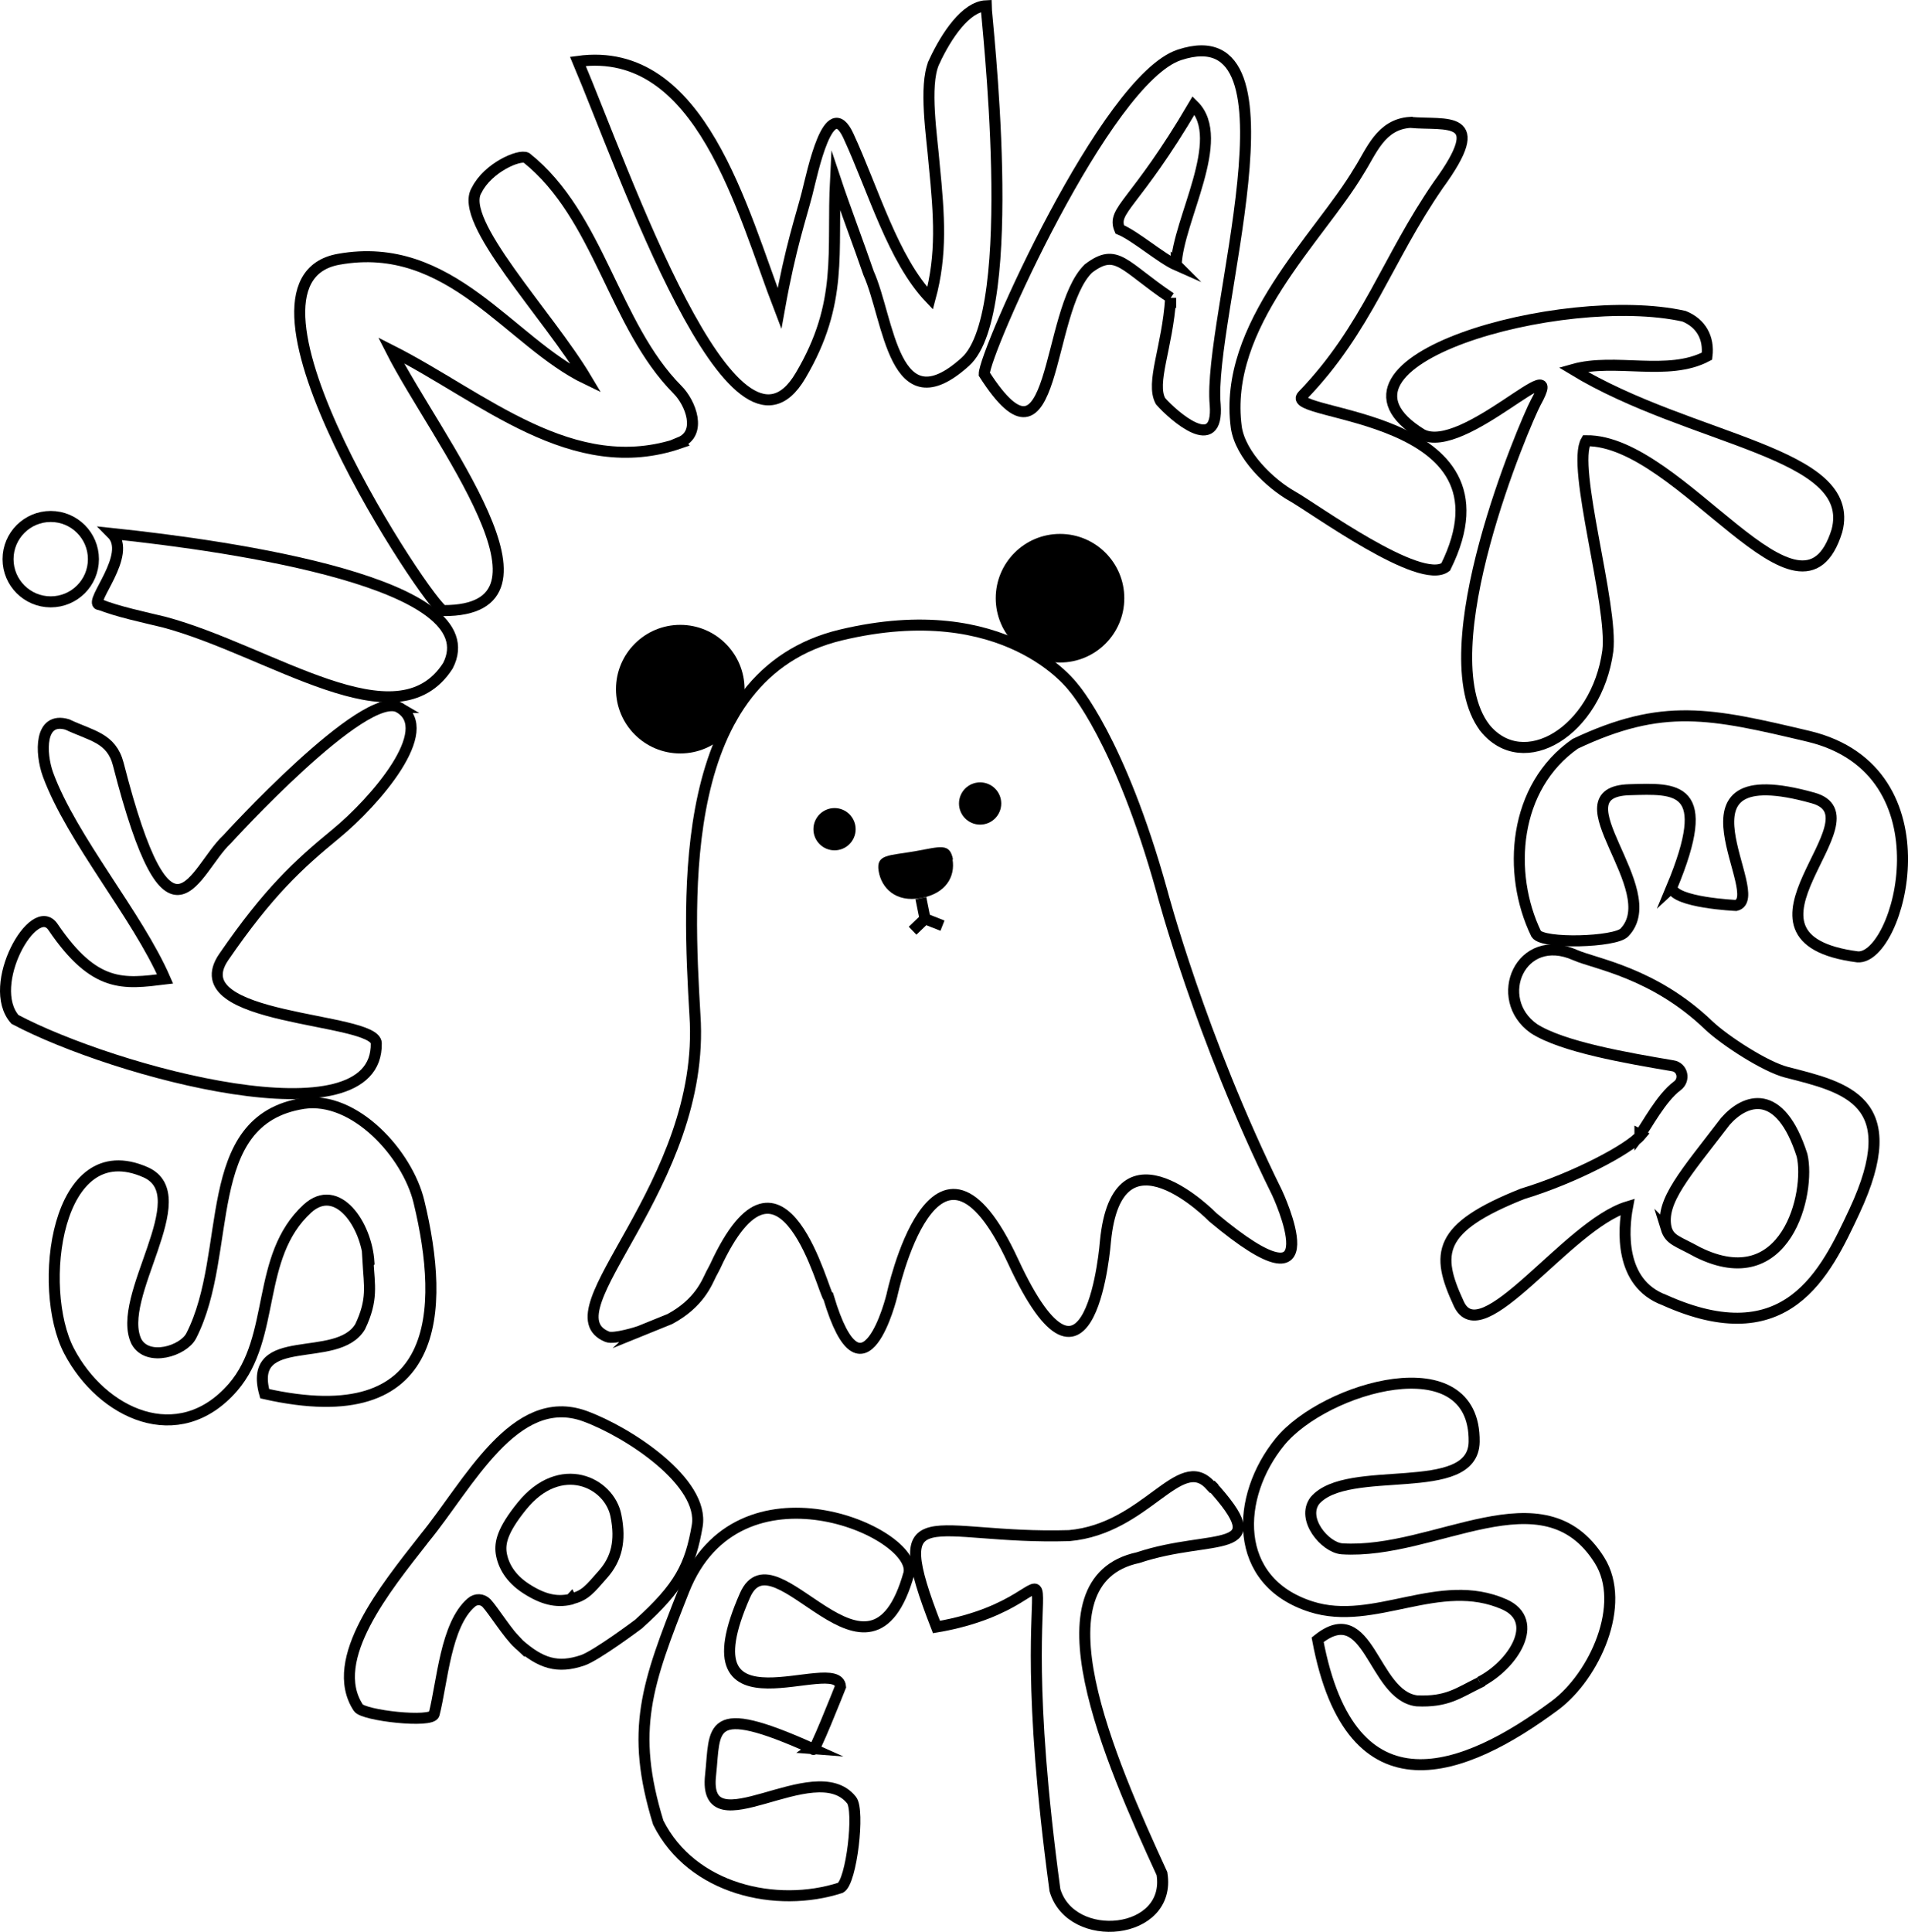 <?xml version="1.0" encoding="UTF-8"?>
<svg id="Layer_1" data-name="Layer 1" xmlns="http://www.w3.org/2000/svg" width="519.4" height="525.8" viewBox="0 0 519.4 525.8">
  <g id="ghosts">
    <path d="M173.84,362.45s-6.67,2.14-8.53,1.38c-16.8-6.81,27-41.24,23.87-87.51-1.88-32.5-5.25-92.75,39.75-103.5,45-10.75,63.25,14.25,63.25,14.25,0,0,12.63,14.13,24.12,55.5,0,0,10.38,39.62,31.38,82.13,0,0,16.37,35-17.5,6.63,0,0-26-26.75-29.25,6.5,0,0-3.87,51.37-25.13,5.5s-33,9.25-33,9.25c0,0-7.81,32.07-17.25.5-1.24-.28-12.48-48.22-30.84-8.45-.33.72-.74,1.39-1.1,2.1-1.17,2.34-3.22,7.96-11.25,12.27l-8.53,3.46Z" style="fill: none; stroke: #000; stroke-miterlimit: 10; stroke-width: 3px;"/>
    <g id="ansigt">
      <path d="M259.31,233.94c.75,4.62-1.75,9.25-8.63,10.5s-10.75-2.75-11.5-7.38,2.87-4.13,9.87-5.37,9.5-2.38,10.38,2.25h-.13Z"/>
      <circle cx="227.18" cy="225.69" r="4.25" style="stroke: #000; stroke-miterlimit: 10; stroke-width: 3px;"/>
      <circle cx="266.81" cy="218.69" r="4.25" style="stroke: #000; stroke-miterlimit: 10; stroke-width: 3px;"/>
      <path d="M251.81,250.07l-1.13-5.63,1.13,5.63Z" style="stroke: #000; stroke-miterlimit: 10; stroke-width: 3px;"/>
      <polyline points="248.43 253.32 251.81 250.07 256.56 251.94" style="fill: none; stroke: #000; stroke-miterlimit: 10; stroke-width: 3px;"/>
    </g>
    <g id="ears">
      <circle cx="185.18" cy="187.57" r="17.5"/>
      <circle cx="288.56" cy="162.82" r="17.5"/>
    </g>
  </g>
  <g id="pets">
    <path d="M141.18,447.44c-2.87-2.63-6.87-9.12-8.75-11.13-1.13-1.13-2.87-1.25-4.13-.13-7,6-7.88,21.62-10.12,30.37-.62,2.5-19.25.38-20.63-1.75-8.63-13.12,7.75-33,17.62-45.63.13-.13.25-.38.38-.5,12-14.62,24.5-40.13,43.62-33.25,12,4.37,32.62,18,30.63,29.88-1.88,10.87-4.75,16.63-16,26.75,0,0-11.5,8.63-15.25,9.87-6.75,2.25-11.25.88-17.25-4.37l-.12-.13ZM155.43,435.19c3.87-.88,5.12-2.63,8.75-6.75s4.88-9,3.5-15.88c-1.75-9.12-15.13-15.62-25.62-2.63-5.37,6.63-6,10-5.63,12.75.5,3.25,2.38,6.87,6.87,9.75s8.13,3.75,12,2.87l.12-.13Z" style="fill: none; stroke: #000; stroke-miterlimit: 10; stroke-width: 3px;"/>
    <path d="M329.56,404.07c18,19.75.5,13.12-19.75,19.88-29.13,6.25-7.75,55,6.5,86,2.75,16.87-24.75,19.5-29.13,4.5-15.13-111.75,13.12-79.37-32.25-71.62-14.25-36.62-1.5-23.75,36.13-24.87,21-1.88,30-22.88,38.38-13.75l.13-.13Z" style="fill: none; stroke: #000; stroke-miterlimit: 10; stroke-width: 3px;"/>
    <path d="M221.12,475.91c-28.91-12.98-26.31-5.47-27.69,7.28-2.25,20.38,28.38-5.87,38.38,6.75,2.25,2.75,0,22.25-3,23.87-17.38,5.63-40.5.5-49.62-17.75-7.75-25.25-3.12-37.63,7-63.25,14.75-37.12,63.63-15.88,61.25-4.62-10.62,38-36.5-12.37-44.63,6-17.5,39.75,25.25,15.62,26,24.87,0,0-8.08,20.42-7.38,16.63l-.32.22Z" style="fill: none; stroke: #000; stroke-miterlimit: 10; stroke-width: 3px;"/>
    <path d="M402.81,457.82c9.12-4.62,16.75-16.63,6.75-21.13-17.75-7.88-35.38,6.12-52.63.62-21.62-6.87-20.63-30-8.5-44.88,12.12-14.88,53.25-26.88,52.87,0-.25,15.62-34.5,5.63-43.37,16-3.75,5,2.75,12.75,7.38,13.12,25.5,1.63,54.75-21.38,70.12,3.12,7.5,12-1.37,31.5-12.12,39.5-24.38,18.13-55.5,30.75-64.62-17.87,14.13-11.37,14.88,15.13,27,16.63,8.25.38,11.25-2.12,17.12-5v-.12Z" style="fill: none; stroke: #000; stroke-miterlimit: 10; stroke-width: 3px;"/>
  </g>
  <g id="skinwalker">
    <path d="M100.43,343.57c-.62-10.25-8.63-22-16.75-14.62-14.25,13.12-8.37,34.87-20.25,48.63-14.88,17.12-35.75,7.13-44.63-9.87s-3.62-59.5,20.87-48.63c14.25,6.38-8.5,34-2.5,46.13,3.12,5.5,12.75,2.5,14.88-1.63,11.62-22.75,2-58.75,30.5-63.25,14-2.12,28.38,13.75,31.5,26.75,7.13,29.5,6.25,63.12-42,52.25-4.88-17.5,19.75-7.75,26-18.25,3.5-7.38,2.5-11.13,2.12-17.75l.25.25Z" style="fill: none; stroke: #000; stroke-miterlimit: 10; stroke-width: 3px;"/>
    <path d="M108.68,192.57c10.38,6-6.63,25.62-17.12,34.25-10.5,8.63-18.5,16-30.63,33.63-12.13,17.62,41.37,16.25,41.5,23.5.5,27.25-71.25,7.88-98.37-6.5-8.13-9.25,5.25-32.75,10.38-25.13,11.37,16.75,19.25,15.5,30.5,14.13-7.5-17.25-25.38-38-31.87-55.63-2.12-5.87-2.38-15.88,5.25-13.63,6.63,3.12,12,3.62,13.87,10.75,14.13,55.25,20.63,28.87,29.62,20.5,0,0,37.63-41.37,46.88-35.87h0Z" style="fill: none; stroke: #000; stroke-miterlimit: 10; stroke-width: 3px;"/>
    <path d="M26.93,164.57c-2.79-.75,9.25-13.63,3.5-19.37,33.37,3.5,103,13.63,91.5,36-13.87,21.62-48.25-4.13-77.25-11.88-5.12-1.25-12.88-2.87-17.75-4.88v.13Z" style="fill: none; stroke: #000; stroke-miterlimit: 10; stroke-width: 3px;"/>
    <path d="M185.18,120.57c-29.25,10.13-53.75-12.63-78.75-25.25,12.25,24.12,49.87,71,14.25,70.87-3.25-.25-62.75-89.5-28.5-95.62,30.5-5.5,46.62,22.62,67.5,32.62-10.5-17.63-35.25-43.13-29.88-51.5,3-6,11.5-9.75,13.5-8.75,19.88,15.87,23.75,45.62,41.12,63.12,3.62,3.63,6.75,11.88.62,14.37l.13.13Z" style="fill: none; stroke: #000; stroke-miterlimit: 10; stroke-width: 3px;"/>
    <path d="M254.31,16.82c3.38-7.25,8.63-15,14.13-15.25,0,2.75,9.5,83.25-5.63,96.88-19.63,17.75-20.75-11.62-26.37-24.12-2.38-7-6.63-18.25-9-25.37-1,19.63,2.25,33.38-9.5,53.25-18.25,31.13-48.12-56-60.62-85.5,33.63-4.62,44.75,41,54.88,67.25,3-16.75,5.87-24.87,7.5-31.25,1.5-5.88,5.87-27.38,11.25-15.75,6.87,14.88,12.12,33.63,22.25,44.25,3.25-12,2.5-22.38,1.13-36.25-.62-7.75-2.87-21.5-.13-27.88l.12-.25Z" style="fill: none; stroke: #000; stroke-miterlimit: 10; stroke-width: 3px;"/>
    <path d="M318.68,81.07c-12.88-8.63-14.62-13.87-22.37-8-11.88,11.5-8.5,59.75-28.38,28.75,0-5.88,33-80.25,53.13-86.88,35.25-11.62,7.5,72.38,9.75,95.25,1,13.87-11.37,3-14.88-1-2.75-5,1.88-14.63,2.75-28v-.12ZM320.18,72.07c.5-12.25,14-34.25,4.75-43.38-16,27.25-22.37,28.37-20.12,33.75,4.25,1.75,11.25,7.88,15.5,9.75l-.13-.13Z" style="fill: none; stroke: #000; stroke-miterlimit: 10; stroke-width: 3px;"/>
    <path d="M383.93,33.32c9.75.88,21.75-2.38,7.62,17-14,20.25-19.37,39.13-37,57.37-5.63,5.88,60,4.25,39,46.62-6.87,5.25-35.75-15.88-41.75-19.25-6-3.38-14.13-11.13-15.25-18.75-3.75-27.88,22.62-51.63,33.37-69.75,3.38-5.25,5.87-12.75,14-13.25h0Z" style="fill: none; stroke: #000; stroke-miterlimit: 10; stroke-width: 3px;"/>
    <path d="M404.18,198.07c-15.75-20.87,11.13-83.38,13.87-88.5,9-16.25-19.75,14.63-31,8.63-32.13-19.75,38.25-39.5,71.38-32.13,4.62,1.87,6.87,5.88,6.25,10.87-10.62,5.63-25,.37-36.5,3.63,32.38,19.63,77.5,22.38,71.88,43.88-9.75,31.5-42.38-24.75-68.25-24.5-4.13,7,7.38,44.75,5.87,57.25-3,21.88-23,33.88-33.5,20.87Z" style="fill: none; stroke: #000; stroke-miterlimit: 10; stroke-width: 3px;"/>
    <path d="M455.06,241.57c11.62-27.87,1.25-27-11.5-26.63-20.5.62,9.87,27.25-1.37,38.87-2.5,2.63-22.13,3.25-24,.38-8-16.5-6.25-40,10.62-51.75,23.87-11.25,36.75-8.37,63.63-2,38.87,9.38,24.62,60.75,13.25,60-39.13-5.12,7.13-37.88-12.12-43.25-41.87-11.75-11.88,27.12-21,29.25,0,0-16.75-.75-17.5-4.88h0Z" style="fill: none; stroke: #000; stroke-miterlimit: 10; stroke-width: 3px;"/>
    <path d="M446.43,308.82c1.75-2.25,5.75-10,10.12-13.25,2.25-1.63,1.5-5.12-1.25-5.5-12.5-2.12-30-5.12-37.75-10.12-11.5-8.13-3.62-26.63,11.25-20,5.37,2.38,21.38,4.75,36.37,19.13,4.5,4.25,15.37,11.25,21.13,12.75,16.12,4.13,32.62,7.62,18.5,37.88-7.88,16.87-18.37,39.13-51.75,24.12-12.37-4.62-11.13-19.37-10-25.38-16.5,5-39.88,40.13-46,26.25-6.25-13.5-5.87-20.5,17.38-29.75,14.38-4.37,29.13-12.25,32.25-16l-.25-.13ZM453.56,334.32c1,3.25,3.01,3.41,8.62,6.5,24.16,11.96,30.75-16.25,28.38-26.37-6-18.75-15.5-15.37-20.87-9.25-10.87,14.25-17.79,21.73-16.12,29.13h0Z" style="fill: none; stroke: #000; stroke-miterlimit: 10; stroke-width: 3px;"/>
    <circle cx="13.81" cy="152.19" r="11.62" style="fill: none; stroke: #000; stroke-miterlimit: 10; stroke-width: 3px;"/>
  </g>
  <path d="M435.06,366.57c-12.12,3.75,19.25,27.25,20.25,14.13,2.12-26.37-24.25,15.62-14.13,20.25,17.5,8-19.37-34.63-20.25-14.13-.62,15.13,23.37-23.12,14.13-20.25Z" style="fill: none;"/>
  <path d="M102.81,407.57c-2-15.88-26.88,15.13-17.5,17.5,25.5,6.63-11.25-26.63-17.5-17.5-10.87,15.75,37.37-13.12,17.5-17.5-14.88-3.25,18.62,27.12,17.5,17.5Z" style="fill: none;"/>
</svg>
